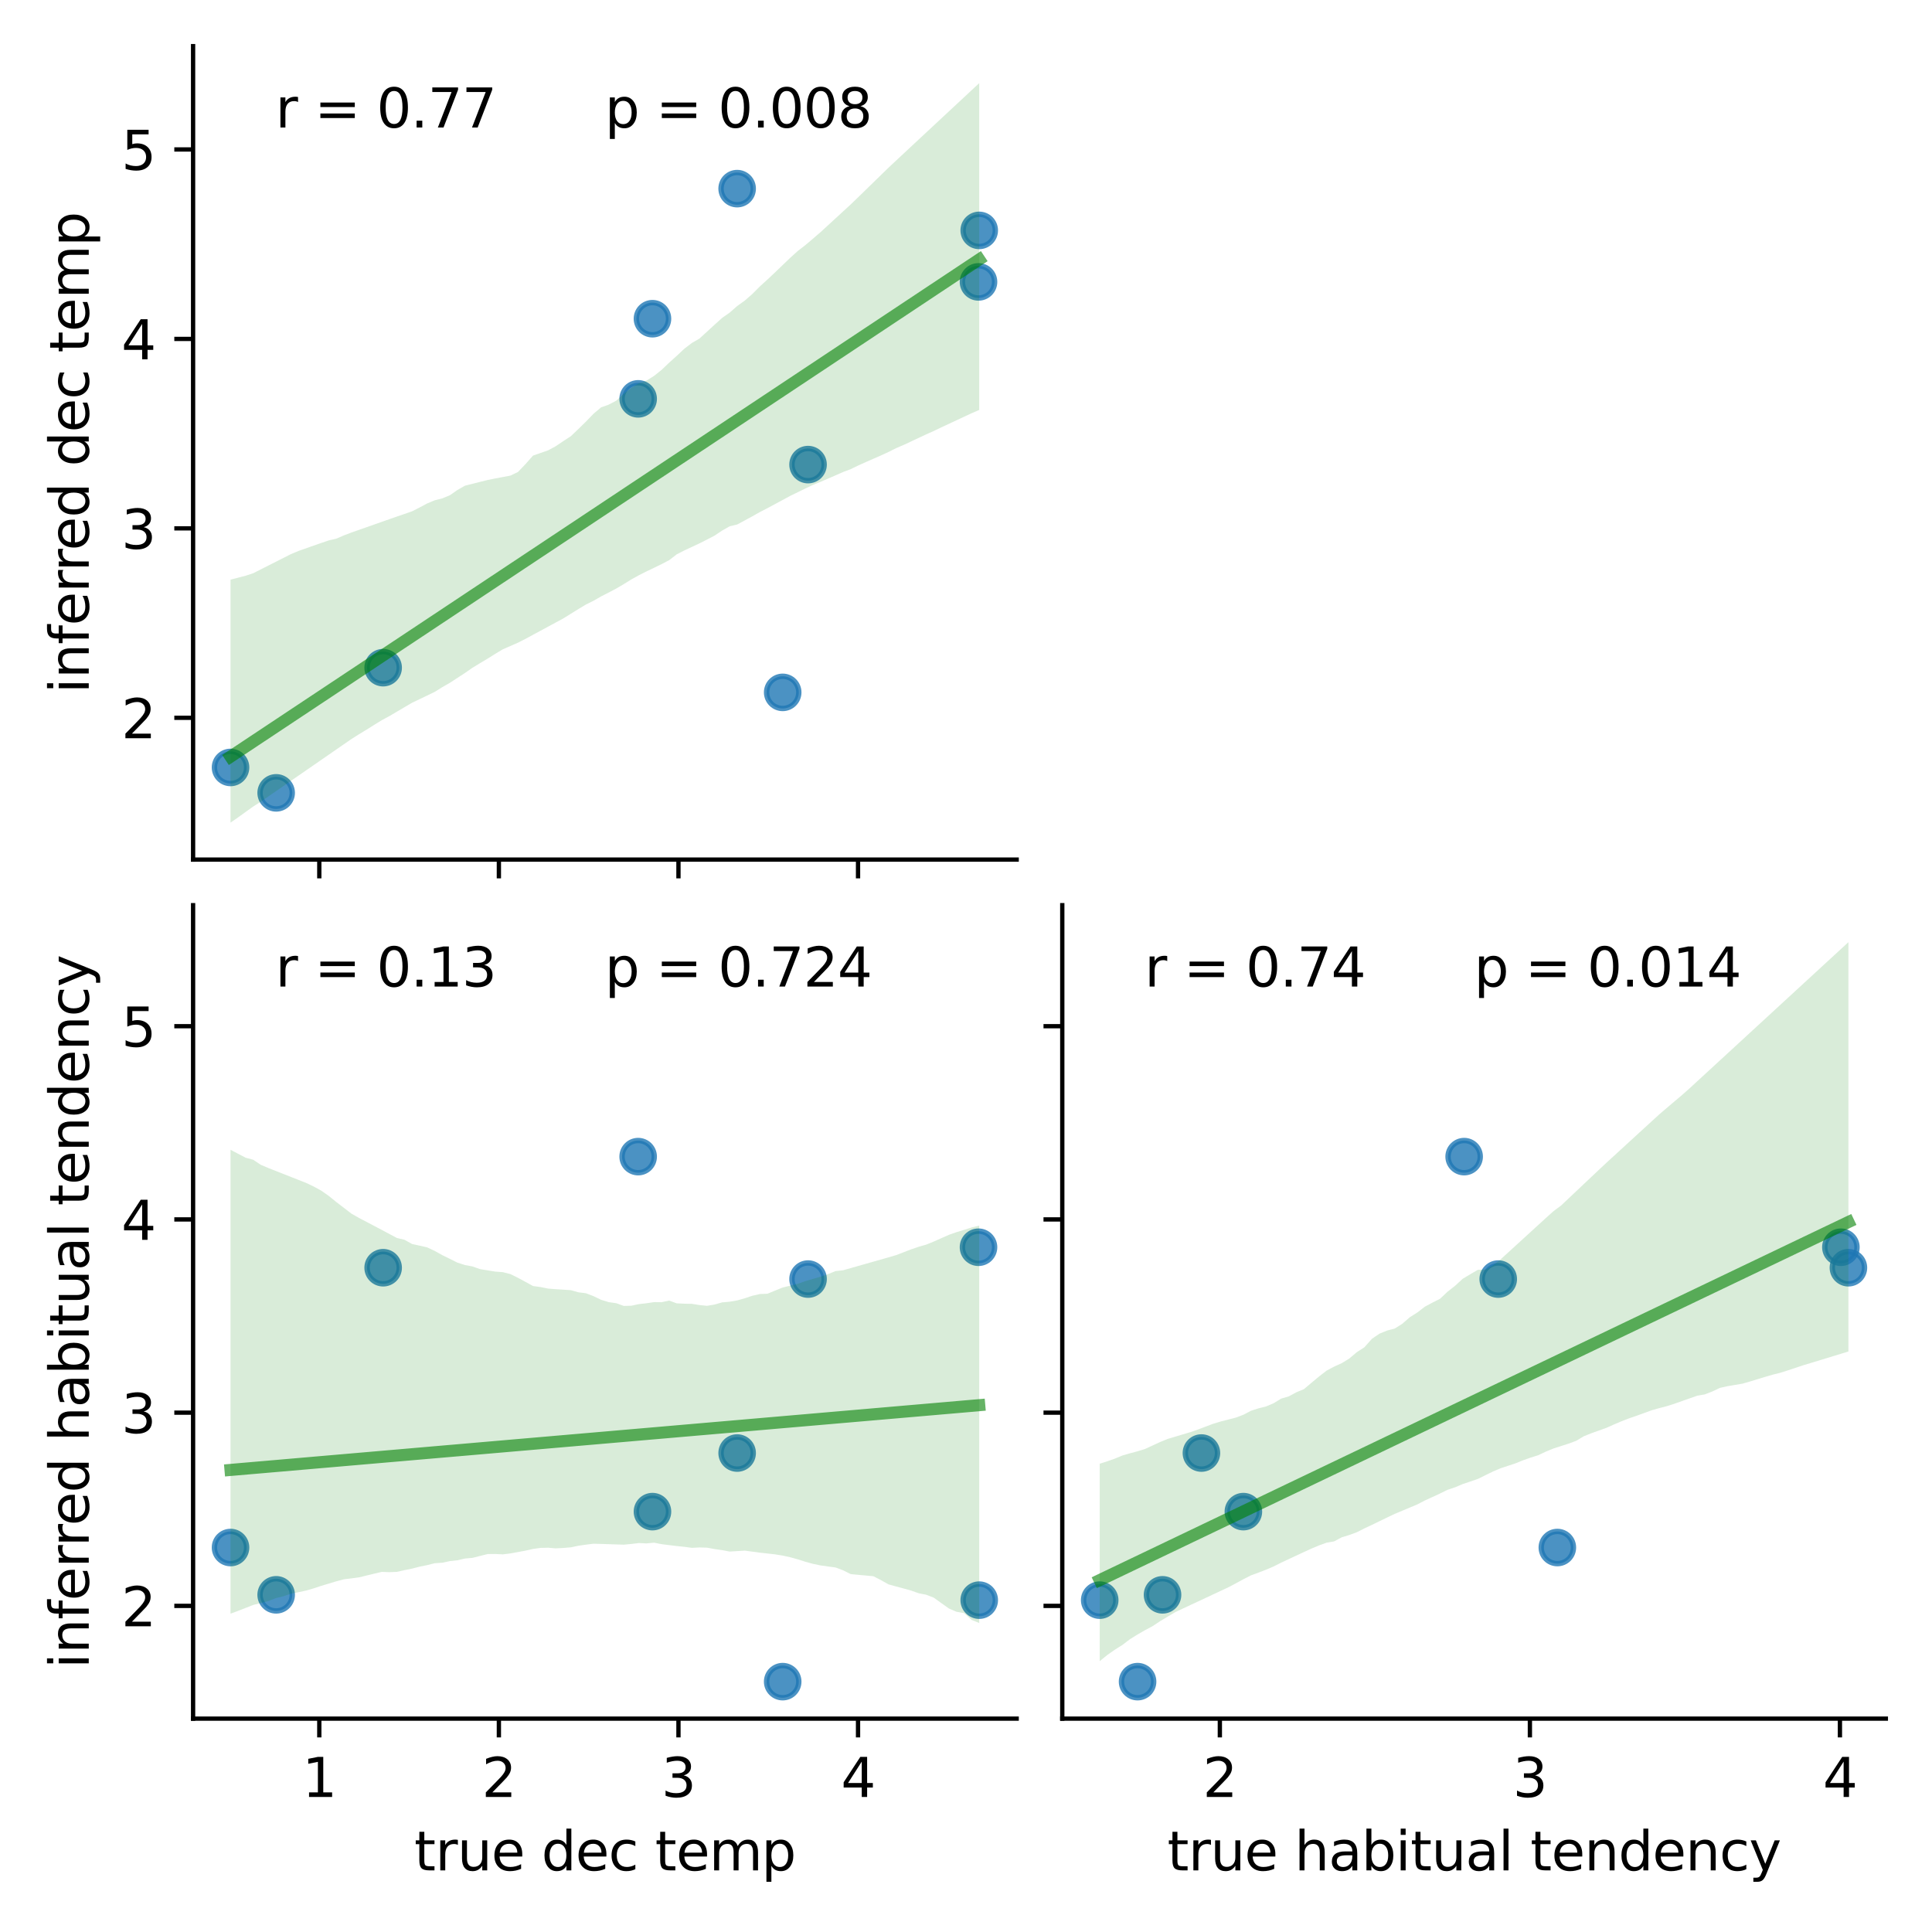 <?xml version="1.0" encoding="utf-8" standalone="no"?>
<!DOCTYPE svg PUBLIC "-//W3C//DTD SVG 1.1//EN"
  "http://www.w3.org/Graphics/SVG/1.1/DTD/svg11.dtd">
<svg xmlns:xlink="http://www.w3.org/1999/xlink" width="360pt" height="360pt" viewBox="0 0 360 360" xmlns="http://www.w3.org/2000/svg" version="1.1">
 <defs>
  <style type="text/css">*{stroke-linejoin: round; stroke-linecap: butt}</style>
 </defs>
 <g id="figure_1">
  <g id="patch_1">
   <path d="M 0 360 
L 360 360 
L 360 0 
L 0 0 
z
" style="fill: #ffffff"/>
  </g>
  <g id="axes_1">
   <g id="patch_2">
    <path d="M 35.98 160.17 
L 189.44 160.17 
L 189.44 8.6 
L 35.98 8.6 
z
" style="fill: #ffffff"/>
   </g>
   <g id="PathCollection_1">
    <defs>
     <path id="me021b24b97" d="M 0 3 
C 0.796 3 1.559 2.684 2.121 2.121 
C 2.684 1.559 3 0.796 3 0 
C 3 -0.796 2.684 -1.559 2.121 -2.121 
C 1.559 -2.684 0.796 -3 0 -3 
C -0.796 -3 -1.559 -2.684 -2.121 -2.121 
C -2.684 -1.559 -3 -0.796 -3 0 
C -3 0.796 -2.684 1.559 -2.121 2.121 
C -1.559 2.684 -0.796 3 0 3 
z
" style="stroke: #1f77b4; stroke-opacity: 0.8"/>
    </defs>
    <g clip-path="url(#p2d9186c4f3)">
     <use xlink:href="#me021b24b97" x="118.911" y="74.32" style="fill: #1f77b4; fill-opacity: 0.8; stroke: #1f77b4; stroke-opacity: 0.8"/>
     <use xlink:href="#me021b24b97" x="121.577" y="59.387" style="fill: #1f77b4; fill-opacity: 0.8; stroke: #1f77b4; stroke-opacity: 0.8"/>
     <use xlink:href="#me021b24b97" x="150.569" y="86.571" style="fill: #1f77b4; fill-opacity: 0.8; stroke: #1f77b4; stroke-opacity: 0.8"/>
     <use xlink:href="#me021b24b97" x="42.955" y="143.003" style="fill: #1f77b4; fill-opacity: 0.8; stroke: #1f77b4; stroke-opacity: 0.8"/>
     <use xlink:href="#me021b24b97" x="182.465" y="42.931" style="fill: #1f77b4; fill-opacity: 0.8; stroke: #1f77b4; stroke-opacity: 0.8"/>
     <use xlink:href="#me021b24b97" x="71.394" y="124.409" style="fill: #1f77b4; fill-opacity: 0.8; stroke: #1f77b4; stroke-opacity: 0.8"/>
     <use xlink:href="#me021b24b97" x="137.356" y="35.149" style="fill: #1f77b4; fill-opacity: 0.8; stroke: #1f77b4; stroke-opacity: 0.8"/>
     <use xlink:href="#me021b24b97" x="145.843" y="129.014" style="fill: #1f77b4; fill-opacity: 0.8; stroke: #1f77b4; stroke-opacity: 0.8"/>
     <use xlink:href="#me021b24b97" x="51.459" y="147.737" style="fill: #1f77b4; fill-opacity: 0.8; stroke: #1f77b4; stroke-opacity: 0.8"/>
     <use xlink:href="#me021b24b97" x="182.33" y="52.527" style="fill: #1f77b4; fill-opacity: 0.8; stroke: #1f77b4; stroke-opacity: 0.8"/>
    </g>
   </g>
   <g id="PolyCollection_1">
    <path d="M 42.955 108.01 
L 42.955 153.28 
L 44.365 152.309 
L 45.774 151.29 
L 47.183 150.281 
L 48.592 149.38 
L 50.001 148.406 
L 51.411 147.432 
L 52.82 146.459 
L 54.229 145.485 
L 55.638 144.512 
L 57.047 143.539 
L 58.456 142.565 
L 59.866 141.59 
L 61.275 140.616 
L 62.684 139.642 
L 64.093 138.668 
L 65.502 137.695 
L 66.912 136.802 
L 68.321 135.953 
L 69.73 135.06 
L 71.139 134.2 
L 72.548 133.44 
L 73.957 132.608 
L 75.367 131.777 
L 76.776 130.953 
L 78.185 130.278 
L 79.594 129.603 
L 81.003 128.923 
L 82.413 128.043 
L 83.822 127.235 
L 85.231 126.317 
L 86.64 125.399 
L 88.049 124.417 
L 89.458 123.568 
L 90.868 122.725 
L 92.277 121.837 
L 93.686 120.993 
L 95.095 120.376 
L 96.504 119.759 
L 97.914 119.042 
L 99.323 118.281 
L 100.732 117.523 
L 102.141 116.759 
L 103.55 115.998 
L 104.959 115.238 
L 106.369 114.362 
L 107.778 113.487 
L 109.187 112.643 
L 110.596 111.942 
L 112.005 111.133 
L 113.415 110.412 
L 114.824 109.669 
L 116.233 108.839 
L 117.642 107.969 
L 119.051 107.186 
L 120.461 106.476 
L 121.87 105.804 
L 123.279 105.114 
L 124.688 104.383 
L 126.097 103.293 
L 127.506 102.571 
L 128.916 101.913 
L 130.325 101.258 
L 131.734 100.541 
L 133.143 99.811 
L 134.552 98.87 
L 135.962 98.068 
L 137.371 97.731 
L 138.78 96.971 
L 140.189 96.21 
L 141.598 95.408 
L 143.007 94.687 
L 144.417 93.928 
L 145.826 93.168 
L 147.235 92.407 
L 148.644 91.717 
L 150.053 91.031 
L 151.463 90.365 
L 152.872 89.798 
L 154.281 89.187 
L 155.69 88.571 
L 157.099 87.953 
L 158.508 87.424 
L 159.918 86.737 
L 161.327 86.104 
L 162.736 85.487 
L 164.145 84.869 
L 165.554 84.222 
L 166.964 83.513 
L 168.373 82.908 
L 169.782 82.25 
L 171.191 81.592 
L 172.6 80.933 
L 174.009 80.3 
L 175.419 79.624 
L 176.828 78.967 
L 178.237 78.31 
L 179.646 77.653 
L 181.055 76.996 
L 182.465 76.382 
L 182.465 15.49 
L 182.465 15.49 
L 181.055 16.802 
L 179.646 18.114 
L 178.237 19.426 
L 176.828 20.738 
L 175.419 22.05 
L 174.009 23.363 
L 172.6 24.675 
L 171.191 25.988 
L 169.782 27.302 
L 168.373 28.616 
L 166.964 29.931 
L 165.554 31.251 
L 164.145 32.624 
L 162.736 33.996 
L 161.327 35.369 
L 159.918 36.741 
L 158.508 38.103 
L 157.099 39.397 
L 155.69 40.692 
L 154.281 41.986 
L 152.872 43.28 
L 151.463 44.492 
L 150.053 45.683 
L 148.644 46.776 
L 147.235 48.048 
L 145.826 49.401 
L 144.417 50.755 
L 143.007 52.082 
L 141.598 53.365 
L 140.189 54.777 
L 138.78 56.011 
L 137.371 57.021 
L 135.962 58.254 
L 134.552 59.238 
L 133.143 60.514 
L 131.734 61.805 
L 130.325 63.097 
L 128.916 63.912 
L 127.506 64.985 
L 126.097 66.311 
L 124.688 67.577 
L 123.279 68.919 
L 121.87 70.044 
L 120.461 70.926 
L 119.051 71.401 
L 117.642 72.274 
L 116.233 73.372 
L 114.824 74.667 
L 113.415 75.402 
L 112.005 75.908 
L 110.596 77.096 
L 109.187 78.554 
L 107.778 79.935 
L 106.369 81.281 
L 104.959 82.198 
L 103.55 83.147 
L 102.141 83.91 
L 100.732 84.403 
L 99.323 84.89 
L 97.914 86.485 
L 96.504 87.959 
L 95.095 88.624 
L 93.686 88.891 
L 92.277 89.156 
L 90.868 89.439 
L 89.458 89.793 
L 88.049 90.147 
L 86.64 90.504 
L 85.231 91.306 
L 83.822 92.288 
L 82.413 92.866 
L 81.003 93.224 
L 79.594 93.814 
L 78.185 94.564 
L 76.776 95.281 
L 75.367 95.767 
L 73.957 96.254 
L 72.548 96.744 
L 71.139 97.24 
L 69.73 97.735 
L 68.321 98.231 
L 66.912 98.727 
L 65.502 99.222 
L 64.093 99.759 
L 62.684 100.366 
L 61.275 100.692 
L 59.866 101.173 
L 58.456 101.662 
L 57.047 102.158 
L 55.638 102.654 
L 54.229 103.244 
L 52.82 103.958 
L 51.411 104.672 
L 50.001 105.386 
L 48.592 106.099 
L 47.183 106.813 
L 45.774 107.279 
L 44.365 107.645 
L 42.955 108.01 
z
" clip-path="url(#p2d9186c4f3)" style="fill: #008000; fill-opacity: 0.15"/>
   </g>
   <g id="matplotlib.axis_1">
    <g id="xtick_1">
     <g id="line2d_1">
      <defs>
       <path id="ma205bb55c0" d="M 0 0 
L 0 3.5 
" style="stroke: #000000; stroke-width: 0.8"/>
      </defs>
      <g>
       <use xlink:href="#ma205bb55c0" x="59.496" y="160.17" style="stroke: #000000; stroke-width: 0.8"/>
      </g>
     </g>
    </g>
    <g id="xtick_2">
     <g id="line2d_2">
      <g>
       <use xlink:href="#ma205bb55c0" x="92.958" y="160.17" style="stroke: #000000; stroke-width: 0.8"/>
      </g>
     </g>
    </g>
    <g id="xtick_3">
     <g id="line2d_3">
      <g>
       <use xlink:href="#ma205bb55c0" x="126.421" y="160.17" style="stroke: #000000; stroke-width: 0.8"/>
      </g>
     </g>
    </g>
    <g id="xtick_4">
     <g id="line2d_4">
      <g>
       <use xlink:href="#ma205bb55c0" x="159.883" y="160.17" style="stroke: #000000; stroke-width: 0.8"/>
      </g>
     </g>
    </g>
   </g>
   <g id="matplotlib.axis_2">
    <g id="ytick_1">
     <g id="line2d_5">
      <defs>
       <path id="m28b1fe1aab" d="M 0 0 
L -3.5 0 
" style="stroke: #000000; stroke-width: 0.8"/>
      </defs>
      <g>
       <use xlink:href="#m28b1fe1aab" x="35.98" y="133.755" style="stroke: #000000; stroke-width: 0.8"/>
      </g>
     </g>
     <g id="text_1">
      <!-- 2 -->
      <g transform="translate(22.617 137.554) scale(0.1 -0.1)">
       <defs>
        <path id="DejaVuSans-32" d="M 1228 531 
L 3431 531 
L 3431 0 
L 469 0 
L 469 531 
Q 828 903 1448 1529 
Q 2069 2156 2228 2338 
Q 2531 2678 2651 2914 
Q 2772 3150 2772 3378 
Q 2772 3750 2511 3984 
Q 2250 4219 1831 4219 
Q 1534 4219 1204 4116 
Q 875 4013 500 3803 
L 500 4441 
Q 881 4594 1212 4672 
Q 1544 4750 1819 4750 
Q 2544 4750 2975 4387 
Q 3406 4025 3406 3419 
Q 3406 3131 3298 2873 
Q 3191 2616 2906 2266 
Q 2828 2175 2409 1742 
Q 1991 1309 1228 531 
z
" transform="scale(0.016)"/>
       </defs>
       <use xlink:href="#DejaVuSans-32"/>
      </g>
     </g>
    </g>
    <g id="ytick_2">
     <g id="line2d_6">
      <g>
       <use xlink:href="#m28b1fe1aab" x="35.98" y="98.453" style="stroke: #000000; stroke-width: 0.8"/>
      </g>
     </g>
     <g id="text_2">
      <!-- 3 -->
      <g transform="translate(22.617 102.253) scale(0.1 -0.1)">
       <defs>
        <path id="DejaVuSans-33" d="M 2597 2516 
Q 3050 2419 3304 2112 
Q 3559 1806 3559 1356 
Q 3559 666 3084 287 
Q 2609 -91 1734 -91 
Q 1441 -91 1130 -33 
Q 819 25 488 141 
L 488 750 
Q 750 597 1062 519 
Q 1375 441 1716 441 
Q 2309 441 2620 675 
Q 2931 909 2931 1356 
Q 2931 1769 2642 2001 
Q 2353 2234 1838 2234 
L 1294 2234 
L 1294 2753 
L 1863 2753 
Q 2328 2753 2575 2939 
Q 2822 3125 2822 3475 
Q 2822 3834 2567 4026 
Q 2313 4219 1838 4219 
Q 1578 4219 1281 4162 
Q 984 4106 628 3988 
L 628 4550 
Q 988 4650 1302 4700 
Q 1616 4750 1894 4750 
Q 2613 4750 3031 4423 
Q 3450 4097 3450 3541 
Q 3450 3153 3228 2886 
Q 3006 2619 2597 2516 
z
" transform="scale(0.016)"/>
       </defs>
       <use xlink:href="#DejaVuSans-33"/>
      </g>
     </g>
    </g>
    <g id="ytick_3">
     <g id="line2d_7">
      <g>
       <use xlink:href="#m28b1fe1aab" x="35.98" y="63.151" style="stroke: #000000; stroke-width: 0.8"/>
      </g>
     </g>
     <g id="text_3">
      <!-- 4 -->
      <g transform="translate(22.617 66.951) scale(0.1 -0.1)">
       <defs>
        <path id="DejaVuSans-34" d="M 2419 4116 
L 825 1625 
L 2419 1625 
L 2419 4116 
z
M 2253 4666 
L 3047 4666 
L 3047 1625 
L 3713 1625 
L 3713 1100 
L 3047 1100 
L 3047 0 
L 2419 0 
L 2419 1100 
L 313 1100 
L 313 1709 
L 2253 4666 
z
" transform="scale(0.016)"/>
       </defs>
       <use xlink:href="#DejaVuSans-34"/>
      </g>
     </g>
    </g>
    <g id="ytick_4">
     <g id="line2d_8">
      <g>
       <use xlink:href="#m28b1fe1aab" x="35.98" y="27.85" style="stroke: #000000; stroke-width: 0.8"/>
      </g>
     </g>
     <g id="text_4">
      <!-- 5 -->
      <g transform="translate(22.617 31.649) scale(0.1 -0.1)">
       <defs>
        <path id="DejaVuSans-35" d="M 691 4666 
L 3169 4666 
L 3169 4134 
L 1269 4134 
L 1269 2991 
Q 1406 3038 1543 3061 
Q 1681 3084 1819 3084 
Q 2600 3084 3056 2656 
Q 3513 2228 3513 1497 
Q 3513 744 3044 326 
Q 2575 -91 1722 -91 
Q 1428 -91 1123 -41 
Q 819 9 494 109 
L 494 744 
Q 775 591 1075 516 
Q 1375 441 1709 441 
Q 2250 441 2565 725 
Q 2881 1009 2881 1497 
Q 2881 1984 2565 2268 
Q 2250 2553 1709 2553 
Q 1456 2553 1204 2497 
Q 953 2441 691 2322 
L 691 4666 
z
" transform="scale(0.016)"/>
       </defs>
       <use xlink:href="#DejaVuSans-35"/>
      </g>
     </g>
    </g>
    <g id="text_5">
     <!-- inferred dec temp -->
     <g transform="translate(16.538 129.201) rotate(-90) scale(0.1 -0.1)">
      <defs>
       <path id="DejaVuSans-69" d="M 603 3500 
L 1178 3500 
L 1178 0 
L 603 0 
L 603 3500 
z
M 603 4863 
L 1178 4863 
L 1178 4134 
L 603 4134 
L 603 4863 
z
" transform="scale(0.016)"/>
       <path id="DejaVuSans-6e" d="M 3513 2113 
L 3513 0 
L 2938 0 
L 2938 2094 
Q 2938 2591 2744 2837 
Q 2550 3084 2163 3084 
Q 1697 3084 1428 2787 
Q 1159 2491 1159 1978 
L 1159 0 
L 581 0 
L 581 3500 
L 1159 3500 
L 1159 2956 
Q 1366 3272 1645 3428 
Q 1925 3584 2291 3584 
Q 2894 3584 3203 3211 
Q 3513 2838 3513 2113 
z
" transform="scale(0.016)"/>
       <path id="DejaVuSans-66" d="M 2375 4863 
L 2375 4384 
L 1825 4384 
Q 1516 4384 1395 4259 
Q 1275 4134 1275 3809 
L 1275 3500 
L 2222 3500 
L 2222 3053 
L 1275 3053 
L 1275 0 
L 697 0 
L 697 3053 
L 147 3053 
L 147 3500 
L 697 3500 
L 697 3744 
Q 697 4328 969 4595 
Q 1241 4863 1831 4863 
L 2375 4863 
z
" transform="scale(0.016)"/>
       <path id="DejaVuSans-65" d="M 3597 1894 
L 3597 1613 
L 953 1613 
Q 991 1019 1311 708 
Q 1631 397 2203 397 
Q 2534 397 2845 478 
Q 3156 559 3463 722 
L 3463 178 
Q 3153 47 2828 -22 
Q 2503 -91 2169 -91 
Q 1331 -91 842 396 
Q 353 884 353 1716 
Q 353 2575 817 3079 
Q 1281 3584 2069 3584 
Q 2775 3584 3186 3129 
Q 3597 2675 3597 1894 
z
M 3022 2063 
Q 3016 2534 2758 2815 
Q 2500 3097 2075 3097 
Q 1594 3097 1305 2825 
Q 1016 2553 972 2059 
L 3022 2063 
z
" transform="scale(0.016)"/>
       <path id="DejaVuSans-72" d="M 2631 2963 
Q 2534 3019 2420 3045 
Q 2306 3072 2169 3072 
Q 1681 3072 1420 2755 
Q 1159 2438 1159 1844 
L 1159 0 
L 581 0 
L 581 3500 
L 1159 3500 
L 1159 2956 
Q 1341 3275 1631 3429 
Q 1922 3584 2338 3584 
Q 2397 3584 2469 3576 
Q 2541 3569 2628 3553 
L 2631 2963 
z
" transform="scale(0.016)"/>
       <path id="DejaVuSans-64" d="M 2906 2969 
L 2906 4863 
L 3481 4863 
L 3481 0 
L 2906 0 
L 2906 525 
Q 2725 213 2448 61 
Q 2172 -91 1784 -91 
Q 1150 -91 751 415 
Q 353 922 353 1747 
Q 353 2572 751 3078 
Q 1150 3584 1784 3584 
Q 2172 3584 2448 3432 
Q 2725 3281 2906 2969 
z
M 947 1747 
Q 947 1113 1208 752 
Q 1469 391 1925 391 
Q 2381 391 2643 752 
Q 2906 1113 2906 1747 
Q 2906 2381 2643 2742 
Q 2381 3103 1925 3103 
Q 1469 3103 1208 2742 
Q 947 2381 947 1747 
z
" transform="scale(0.016)"/>
       <path id="DejaVuSans-20" transform="scale(0.016)"/>
       <path id="DejaVuSans-63" d="M 3122 3366 
L 3122 2828 
Q 2878 2963 2633 3030 
Q 2388 3097 2138 3097 
Q 1578 3097 1268 2742 
Q 959 2388 959 1747 
Q 959 1106 1268 751 
Q 1578 397 2138 397 
Q 2388 397 2633 464 
Q 2878 531 3122 666 
L 3122 134 
Q 2881 22 2623 -34 
Q 2366 -91 2075 -91 
Q 1284 -91 818 406 
Q 353 903 353 1747 
Q 353 2603 823 3093 
Q 1294 3584 2113 3584 
Q 2378 3584 2631 3529 
Q 2884 3475 3122 3366 
z
" transform="scale(0.016)"/>
       <path id="DejaVuSans-74" d="M 1172 4494 
L 1172 3500 
L 2356 3500 
L 2356 3053 
L 1172 3053 
L 1172 1153 
Q 1172 725 1289 603 
Q 1406 481 1766 481 
L 2356 481 
L 2356 0 
L 1766 0 
Q 1100 0 847 248 
Q 594 497 594 1153 
L 594 3053 
L 172 3053 
L 172 3500 
L 594 3500 
L 594 4494 
L 1172 4494 
z
" transform="scale(0.016)"/>
       <path id="DejaVuSans-6d" d="M 3328 2828 
Q 3544 3216 3844 3400 
Q 4144 3584 4550 3584 
Q 5097 3584 5394 3201 
Q 5691 2819 5691 2113 
L 5691 0 
L 5113 0 
L 5113 2094 
Q 5113 2597 4934 2840 
Q 4756 3084 4391 3084 
Q 3944 3084 3684 2787 
Q 3425 2491 3425 1978 
L 3425 0 
L 2847 0 
L 2847 2094 
Q 2847 2600 2669 2842 
Q 2491 3084 2119 3084 
Q 1678 3084 1418 2786 
Q 1159 2488 1159 1978 
L 1159 0 
L 581 0 
L 581 3500 
L 1159 3500 
L 1159 2956 
Q 1356 3278 1631 3431 
Q 1906 3584 2284 3584 
Q 2666 3584 2933 3390 
Q 3200 3197 3328 2828 
z
" transform="scale(0.016)"/>
       <path id="DejaVuSans-70" d="M 1159 525 
L 1159 -1331 
L 581 -1331 
L 581 3500 
L 1159 3500 
L 1159 2969 
Q 1341 3281 1617 3432 
Q 1894 3584 2278 3584 
Q 2916 3584 3314 3078 
Q 3713 2572 3713 1747 
Q 3713 922 3314 415 
Q 2916 -91 2278 -91 
Q 1894 -91 1617 61 
Q 1341 213 1159 525 
z
M 3116 1747 
Q 3116 2381 2855 2742 
Q 2594 3103 2138 3103 
Q 1681 3103 1420 2742 
Q 1159 2381 1159 1747 
Q 1159 1113 1420 752 
Q 1681 391 2138 391 
Q 2594 391 2855 752 
Q 3116 1113 3116 1747 
z
" transform="scale(0.016)"/>
      </defs>
      <use xlink:href="#DejaVuSans-69"/>
      <use xlink:href="#DejaVuSans-6e" x="27.783"/>
      <use xlink:href="#DejaVuSans-66" x="91.162"/>
      <use xlink:href="#DejaVuSans-65" x="126.367"/>
      <use xlink:href="#DejaVuSans-72" x="187.891"/>
      <use xlink:href="#DejaVuSans-72" x="227.254"/>
      <use xlink:href="#DejaVuSans-65" x="266.117"/>
      <use xlink:href="#DejaVuSans-64" x="327.641"/>
      <use xlink:href="#DejaVuSans-20" x="391.117"/>
      <use xlink:href="#DejaVuSans-64" x="422.904"/>
      <use xlink:href="#DejaVuSans-65" x="486.381"/>
      <use xlink:href="#DejaVuSans-63" x="547.904"/>
      <use xlink:href="#DejaVuSans-20" x="602.885"/>
      <use xlink:href="#DejaVuSans-74" x="634.672"/>
      <use xlink:href="#DejaVuSans-65" x="673.881"/>
      <use xlink:href="#DejaVuSans-6d" x="735.404"/>
      <use xlink:href="#DejaVuSans-70" x="832.816"/>
     </g>
    </g>
   </g>
   <g id="line2d_9">
    <path d="M 42.955 140.991 
L 44.365 140.055 
L 45.774 139.119 
L 47.183 138.183 
L 48.592 137.248 
L 50.001 136.312 
L 51.411 135.376 
L 52.82 134.44 
L 54.229 133.504 
L 55.638 132.569 
L 57.047 131.633 
L 58.456 130.697 
L 59.866 129.761 
L 61.275 128.825 
L 62.684 127.89 
L 64.093 126.954 
L 65.502 126.018 
L 66.912 125.082 
L 68.321 124.146 
L 69.73 123.21 
L 71.139 122.275 
L 72.548 121.339 
L 73.957 120.403 
L 75.367 119.467 
L 76.776 118.531 
L 78.185 117.596 
L 79.594 116.66 
L 81.003 115.724 
L 82.413 114.788 
L 83.822 113.852 
L 85.231 112.917 
L 86.64 111.981 
L 88.049 111.045 
L 89.458 110.109 
L 90.868 109.173 
L 92.277 108.238 
L 93.686 107.302 
L 95.095 106.366 
L 96.504 105.43 
L 97.914 104.494 
L 99.323 103.559 
L 100.732 102.623 
L 102.141 101.687 
L 103.55 100.751 
L 104.959 99.815 
L 106.369 98.88 
L 107.778 97.944 
L 109.187 97.008 
L 110.596 96.072 
L 112.005 95.136 
L 113.415 94.201 
L 114.824 93.265 
L 116.233 92.329 
L 117.642 91.393 
L 119.051 90.457 
L 120.461 89.522 
L 121.87 88.586 
L 123.279 87.65 
L 124.688 86.714 
L 126.097 85.778 
L 127.506 84.843 
L 128.916 83.907 
L 130.325 82.971 
L 131.734 82.035 
L 133.143 81.099 
L 134.552 80.164 
L 135.962 79.228 
L 137.371 78.292 
L 138.78 77.356 
L 140.189 76.42 
L 141.598 75.485 
L 143.007 74.549 
L 144.417 73.613 
L 145.826 72.677 
L 147.235 71.741 
L 148.644 70.806 
L 150.053 69.87 
L 151.463 68.934 
L 152.872 67.998 
L 154.281 67.062 
L 155.69 66.127 
L 157.099 65.191 
L 158.508 64.255 
L 159.918 63.319 
L 161.327 62.383 
L 162.736 61.448 
L 164.145 60.512 
L 165.554 59.576 
L 166.964 58.64 
L 168.373 57.704 
L 169.782 56.769 
L 171.191 55.833 
L 172.6 54.897 
L 174.009 53.961 
L 175.419 53.025 
L 176.828 52.09 
L 178.237 51.154 
L 179.646 50.218 
L 181.055 49.282 
L 182.465 48.346 
" clip-path="url(#p2d9186c4f3)" style="fill: none; stroke: #008000; stroke-opacity: 0.6; stroke-width: 2.25; stroke-linecap: square"/>
   </g>
   <g id="patch_3">
    <path d="M 35.98 160.17 
L 35.98 8.6 
" style="fill: none; stroke: #000000; stroke-width: 0.8; stroke-linejoin: miter; stroke-linecap: square"/>
   </g>
   <g id="patch_4">
    <path d="M 35.98 160.17 
L 189.44 160.17 
" style="fill: none; stroke: #000000; stroke-width: 0.8; stroke-linejoin: miter; stroke-linecap: square"/>
   </g>
   <g id="text_6">
    <!-- r = 0.77  -->
    <g transform="translate(51.326 23.757) scale(0.1 -0.1)">
     <defs>
      <path id="DejaVuSans-3d" d="M 678 2906 
L 4684 2906 
L 4684 2381 
L 678 2381 
L 678 2906 
z
M 678 1631 
L 4684 1631 
L 4684 1100 
L 678 1100 
L 678 1631 
z
" transform="scale(0.016)"/>
      <path id="DejaVuSans-30" d="M 2034 4250 
Q 1547 4250 1301 3770 
Q 1056 3291 1056 2328 
Q 1056 1369 1301 889 
Q 1547 409 2034 409 
Q 2525 409 2770 889 
Q 3016 1369 3016 2328 
Q 3016 3291 2770 3770 
Q 2525 4250 2034 4250 
z
M 2034 4750 
Q 2819 4750 3233 4129 
Q 3647 3509 3647 2328 
Q 3647 1150 3233 529 
Q 2819 -91 2034 -91 
Q 1250 -91 836 529 
Q 422 1150 422 2328 
Q 422 3509 836 4129 
Q 1250 4750 2034 4750 
z
" transform="scale(0.016)"/>
      <path id="DejaVuSans-2e" d="M 684 794 
L 1344 794 
L 1344 0 
L 684 0 
L 684 794 
z
" transform="scale(0.016)"/>
      <path id="DejaVuSans-37" d="M 525 4666 
L 3525 4666 
L 3525 4397 
L 1831 0 
L 1172 0 
L 2766 4134 
L 525 4134 
L 525 4666 
z
" transform="scale(0.016)"/>
     </defs>
     <use xlink:href="#DejaVuSans-72"/>
     <use xlink:href="#DejaVuSans-20" x="41.113"/>
     <use xlink:href="#DejaVuSans-3d" x="72.9"/>
     <use xlink:href="#DejaVuSans-20" x="156.689"/>
     <use xlink:href="#DejaVuSans-30" x="188.477"/>
     <use xlink:href="#DejaVuSans-2e" x="252.1"/>
     <use xlink:href="#DejaVuSans-37" x="283.887"/>
     <use xlink:href="#DejaVuSans-37" x="347.51"/>
     <use xlink:href="#DejaVuSans-20" x="411.133"/>
    </g>
   </g>
   <g id="text_7">
    <!-- p = 0.008 -->
    <g transform="translate(112.71 23.757) scale(0.1 -0.1)">
     <defs>
      <path id="DejaVuSans-38" d="M 2034 2216 
Q 1584 2216 1326 1975 
Q 1069 1734 1069 1313 
Q 1069 891 1326 650 
Q 1584 409 2034 409 
Q 2484 409 2743 651 
Q 3003 894 3003 1313 
Q 3003 1734 2745 1975 
Q 2488 2216 2034 2216 
z
M 1403 2484 
Q 997 2584 770 2862 
Q 544 3141 544 3541 
Q 544 4100 942 4425 
Q 1341 4750 2034 4750 
Q 2731 4750 3128 4425 
Q 3525 4100 3525 3541 
Q 3525 3141 3298 2862 
Q 3072 2584 2669 2484 
Q 3125 2378 3379 2068 
Q 3634 1759 3634 1313 
Q 3634 634 3220 271 
Q 2806 -91 2034 -91 
Q 1263 -91 848 271 
Q 434 634 434 1313 
Q 434 1759 690 2068 
Q 947 2378 1403 2484 
z
M 1172 3481 
Q 1172 3119 1398 2916 
Q 1625 2713 2034 2713 
Q 2441 2713 2670 2916 
Q 2900 3119 2900 3481 
Q 2900 3844 2670 4047 
Q 2441 4250 2034 4250 
Q 1625 4250 1398 4047 
Q 1172 3844 1172 3481 
z
" transform="scale(0.016)"/>
     </defs>
     <use xlink:href="#DejaVuSans-70"/>
     <use xlink:href="#DejaVuSans-20" x="63.477"/>
     <use xlink:href="#DejaVuSans-3d" x="95.264"/>
     <use xlink:href="#DejaVuSans-20" x="179.053"/>
     <use xlink:href="#DejaVuSans-30" x="210.84"/>
     <use xlink:href="#DejaVuSans-2e" x="274.463"/>
     <use xlink:href="#DejaVuSans-30" x="306.25"/>
     <use xlink:href="#DejaVuSans-30" x="369.873"/>
     <use xlink:href="#DejaVuSans-38" x="433.496"/>
    </g>
   </g>
  </g>
  <g id="axes_2">
   <g id="patch_5">
    <path d="M 35.98 320.24 
L 189.44 320.24 
L 189.44 168.67 
L 35.98 168.67 
z
" style="fill: #ffffff"/>
   </g>
   <g id="PathCollection_2">
    <g clip-path="url(#pe805aa8463)">
     <use xlink:href="#me021b24b97" x="118.911" y="215.52" style="fill: #1f77b4; fill-opacity: 0.8; stroke: #1f77b4; stroke-opacity: 0.8"/>
     <use xlink:href="#me021b24b97" x="121.577" y="281.67" style="fill: #1f77b4; fill-opacity: 0.8; stroke: #1f77b4; stroke-opacity: 0.8"/>
     <use xlink:href="#me021b24b97" x="150.569" y="238.335" style="fill: #1f77b4; fill-opacity: 0.8; stroke: #1f77b4; stroke-opacity: 0.8"/>
     <use xlink:href="#me021b24b97" x="42.955" y="288.36" style="fill: #1f77b4; fill-opacity: 0.8; stroke: #1f77b4; stroke-opacity: 0.8"/>
     <use xlink:href="#me021b24b97" x="182.465" y="298.165" style="fill: #1f77b4; fill-opacity: 0.8; stroke: #1f77b4; stroke-opacity: 0.8"/>
     <use xlink:href="#me021b24b97" x="71.394" y="236.222" style="fill: #1f77b4; fill-opacity: 0.8; stroke: #1f77b4; stroke-opacity: 0.8"/>
     <use xlink:href="#me021b24b97" x="137.356" y="270.753" style="fill: #1f77b4; fill-opacity: 0.8; stroke: #1f77b4; stroke-opacity: 0.8"/>
     <use xlink:href="#me021b24b97" x="145.843" y="313.35" style="fill: #1f77b4; fill-opacity: 0.8; stroke: #1f77b4; stroke-opacity: 0.8"/>
     <use xlink:href="#me021b24b97" x="51.459" y="297.172" style="fill: #1f77b4; fill-opacity: 0.8; stroke: #1f77b4; stroke-opacity: 0.8"/>
     <use xlink:href="#me021b24b97" x="182.33" y="232.405" style="fill: #1f77b4; fill-opacity: 0.8; stroke: #1f77b4; stroke-opacity: 0.8"/>
    </g>
   </g>
   <g id="PolyCollection_2">
    <path d="M 42.955 214.242 
L 42.955 300.683 
L 44.365 300.162 
L 45.774 299.612 
L 47.183 299.061 
L 48.592 298.702 
L 50.001 298.326 
L 51.411 297.785 
L 52.82 297.431 
L 54.229 296.961 
L 55.638 296.683 
L 57.047 296.375 
L 58.456 295.964 
L 59.866 295.499 
L 61.275 295.074 
L 62.684 294.649 
L 64.093 294.278 
L 65.502 294.104 
L 66.912 293.917 
L 68.321 293.57 
L 69.73 293.231 
L 71.139 292.897 
L 72.548 292.951 
L 73.957 292.894 
L 75.367 292.573 
L 76.776 292.29 
L 78.185 291.925 
L 79.594 291.638 
L 81.003 291.285 
L 82.413 291.192 
L 83.822 290.89 
L 85.231 290.732 
L 86.64 290.408 
L 88.049 290.286 
L 89.458 289.926 
L 90.868 289.574 
L 92.277 289.559 
L 93.686 289.635 
L 95.095 289.46 
L 96.504 289.201 
L 97.914 288.941 
L 99.323 288.622 
L 100.732 288.428 
L 102.141 288.396 
L 103.55 288.516 
L 104.959 288.44 
L 106.369 288.324 
L 107.778 288.027 
L 109.187 287.824 
L 110.596 287.652 
L 112.005 287.689 
L 113.415 287.734 
L 114.824 287.784 
L 116.233 287.826 
L 117.642 287.697 
L 119.051 287.524 
L 120.461 287.593 
L 121.87 287.458 
L 123.279 287.732 
L 124.688 287.91 
L 126.097 288.082 
L 127.506 288.226 
L 128.916 288.418 
L 130.325 288.346 
L 131.734 288.384 
L 133.143 288.644 
L 134.552 288.846 
L 135.962 289.11 
L 137.371 289.025 
L 138.78 288.937 
L 140.189 289.126 
L 141.598 289.314 
L 143.007 289.471 
L 144.417 289.632 
L 145.826 289.857 
L 147.235 290.168 
L 148.644 290.557 
L 150.053 291.007 
L 151.463 291.392 
L 152.872 291.69 
L 154.281 291.888 
L 155.69 292.076 
L 157.099 292.601 
L 158.508 293.307 
L 159.918 293.446 
L 161.327 293.576 
L 162.736 293.706 
L 164.145 294.426 
L 165.554 295.224 
L 166.964 295.611 
L 168.373 295.991 
L 169.782 296.383 
L 171.191 296.881 
L 172.6 297.158 
L 174.009 297.711 
L 175.419 298.727 
L 176.828 299.728 
L 178.237 300.333 
L 179.646 300.585 
L 181.055 301.855 
L 182.465 302.42 
L 182.465 228.375 
L 182.465 228.375 
L 181.055 228.72 
L 179.646 229.169 
L 178.237 229.595 
L 176.828 230.087 
L 175.419 230.712 
L 174.009 231.336 
L 172.6 231.912 
L 171.191 232.315 
L 169.782 232.799 
L 168.373 233.34 
L 166.964 233.881 
L 165.554 234.291 
L 164.145 234.692 
L 162.736 235.093 
L 161.327 235.493 
L 159.918 235.894 
L 158.508 236.295 
L 157.099 236.696 
L 155.69 236.849 
L 154.281 237.418 
L 152.872 237.904 
L 151.463 238.307 
L 150.053 238.723 
L 148.644 239.222 
L 147.235 239.568 
L 145.826 239.913 
L 144.417 240.488 
L 143.007 241.068 
L 141.598 241.124 
L 140.189 241.448 
L 138.78 241.911 
L 137.371 242.315 
L 135.962 242.555 
L 134.552 242.682 
L 133.143 243.084 
L 131.734 243.32 
L 130.325 243.179 
L 128.916 242.952 
L 127.506 242.923 
L 126.097 242.86 
L 124.688 242.342 
L 123.279 242.646 
L 121.87 242.631 
L 120.461 242.842 
L 119.051 243.005 
L 117.642 243.303 
L 116.233 243.339 
L 114.824 242.832 
L 113.415 242.633 
L 112.005 242.2 
L 110.596 241.518 
L 109.187 240.979 
L 107.778 240.801 
L 106.369 240.403 
L 104.959 240.309 
L 103.55 240.22 
L 102.141 240.111 
L 100.732 239.826 
L 99.323 239.632 
L 97.914 238.861 
L 96.504 238.095 
L 95.095 237.403 
L 93.686 237.049 
L 92.277 236.943 
L 90.868 236.715 
L 89.458 236.486 
L 88.049 235.987 
L 86.64 235.723 
L 85.231 235.274 
L 83.822 234.566 
L 82.413 233.879 
L 81.003 233.088 
L 79.594 232.427 
L 78.185 232.107 
L 76.776 231.8 
L 75.367 231.009 
L 73.957 230.682 
L 72.548 229.928 
L 71.139 229.175 
L 69.73 228.434 
L 68.321 227.694 
L 66.912 226.954 
L 65.502 226.156 
L 64.093 225.074 
L 62.684 223.996 
L 61.275 222.853 
L 59.866 221.863 
L 58.456 221.092 
L 57.047 220.423 
L 55.638 219.866 
L 54.229 219.31 
L 52.82 218.755 
L 51.411 218.199 
L 50.001 217.643 
L 48.592 217.044 
L 47.183 216.102 
L 45.774 215.725 
L 44.365 214.986 
L 42.955 214.242 
z
" clip-path="url(#pe805aa8463)" style="fill: #008000; fill-opacity: 0.15"/>
   </g>
   <g id="matplotlib.axis_3">
    <g id="xtick_5">
     <g id="line2d_10">
      <g>
       <use xlink:href="#ma205bb55c0" x="59.496" y="320.24" style="stroke: #000000; stroke-width: 0.8"/>
      </g>
     </g>
     <g id="text_8">
      <!-- 1 -->
      <g transform="translate(56.315 334.838) scale(0.1 -0.1)">
       <defs>
        <path id="DejaVuSans-31" d="M 794 531 
L 1825 531 
L 1825 4091 
L 703 3866 
L 703 4441 
L 1819 4666 
L 2450 4666 
L 2450 531 
L 3481 531 
L 3481 0 
L 794 0 
L 794 531 
z
" transform="scale(0.016)"/>
       </defs>
       <use xlink:href="#DejaVuSans-31"/>
      </g>
     </g>
    </g>
    <g id="xtick_6">
     <g id="line2d_11">
      <g>
       <use xlink:href="#ma205bb55c0" x="92.958" y="320.24" style="stroke: #000000; stroke-width: 0.8"/>
      </g>
     </g>
     <g id="text_9">
      <!-- 2 -->
      <g transform="translate(89.777 334.838) scale(0.1 -0.1)">
       <use xlink:href="#DejaVuSans-32"/>
      </g>
     </g>
    </g>
    <g id="xtick_7">
     <g id="line2d_12">
      <g>
       <use xlink:href="#ma205bb55c0" x="126.421" y="320.24" style="stroke: #000000; stroke-width: 0.8"/>
      </g>
     </g>
     <g id="text_10">
      <!-- 3 -->
      <g transform="translate(123.239 334.838) scale(0.1 -0.1)">
       <use xlink:href="#DejaVuSans-33"/>
      </g>
     </g>
    </g>
    <g id="xtick_8">
     <g id="line2d_13">
      <g>
       <use xlink:href="#ma205bb55c0" x="159.883" y="320.24" style="stroke: #000000; stroke-width: 0.8"/>
      </g>
     </g>
     <g id="text_11">
      <!-- 4 -->
      <g transform="translate(156.702 334.838) scale(0.1 -0.1)">
       <use xlink:href="#DejaVuSans-34"/>
      </g>
     </g>
    </g>
    <g id="text_12">
     <!-- true dec temp -->
     <g transform="translate(77.19 348.517) scale(0.1 -0.1)">
      <defs>
       <path id="DejaVuSans-75" d="M 544 1381 
L 544 3500 
L 1119 3500 
L 1119 1403 
Q 1119 906 1312 657 
Q 1506 409 1894 409 
Q 2359 409 2629 706 
Q 2900 1003 2900 1516 
L 2900 3500 
L 3475 3500 
L 3475 0 
L 2900 0 
L 2900 538 
Q 2691 219 2414 64 
Q 2138 -91 1772 -91 
Q 1169 -91 856 284 
Q 544 659 544 1381 
z
M 1991 3584 
L 1991 3584 
z
" transform="scale(0.016)"/>
      </defs>
      <use xlink:href="#DejaVuSans-74"/>
      <use xlink:href="#DejaVuSans-72" x="39.209"/>
      <use xlink:href="#DejaVuSans-75" x="80.322"/>
      <use xlink:href="#DejaVuSans-65" x="143.701"/>
      <use xlink:href="#DejaVuSans-20" x="205.225"/>
      <use xlink:href="#DejaVuSans-64" x="237.012"/>
      <use xlink:href="#DejaVuSans-65" x="300.488"/>
      <use xlink:href="#DejaVuSans-63" x="362.012"/>
      <use xlink:href="#DejaVuSans-20" x="416.992"/>
      <use xlink:href="#DejaVuSans-74" x="448.779"/>
      <use xlink:href="#DejaVuSans-65" x="487.988"/>
      <use xlink:href="#DejaVuSans-6d" x="549.512"/>
      <use xlink:href="#DejaVuSans-70" x="646.924"/>
     </g>
    </g>
   </g>
   <g id="matplotlib.axis_4">
    <g id="ytick_5">
     <g id="line2d_14">
      <g>
       <use xlink:href="#m28b1fe1aab" x="35.98" y="299.232" style="stroke: #000000; stroke-width: 0.8"/>
      </g>
     </g>
     <g id="text_13">
      <!-- 2 -->
      <g transform="translate(22.617 303.031) scale(0.1 -0.1)">
       <use xlink:href="#DejaVuSans-32"/>
      </g>
     </g>
    </g>
    <g id="ytick_6">
     <g id="line2d_15">
      <g>
       <use xlink:href="#m28b1fe1aab" x="35.98" y="263.227" style="stroke: #000000; stroke-width: 0.8"/>
      </g>
     </g>
     <g id="text_14">
      <!-- 3 -->
      <g transform="translate(22.617 267.026) scale(0.1 -0.1)">
       <use xlink:href="#DejaVuSans-33"/>
      </g>
     </g>
    </g>
    <g id="ytick_7">
     <g id="line2d_16">
      <g>
       <use xlink:href="#m28b1fe1aab" x="35.98" y="227.222" style="stroke: #000000; stroke-width: 0.8"/>
      </g>
     </g>
     <g id="text_15">
      <!-- 4 -->
      <g transform="translate(22.617 231.021) scale(0.1 -0.1)">
       <use xlink:href="#DejaVuSans-34"/>
      </g>
     </g>
    </g>
    <g id="ytick_8">
     <g id="line2d_17">
      <g>
       <use xlink:href="#m28b1fe1aab" x="35.98" y="191.216" style="stroke: #000000; stroke-width: 0.8"/>
      </g>
     </g>
     <g id="text_16">
      <!-- 5 -->
      <g transform="translate(22.617 195.015) scale(0.1 -0.1)">
       <use xlink:href="#DejaVuSans-35"/>
      </g>
     </g>
    </g>
    <g id="text_17">
     <!-- inferred habitual tendency -->
     <g transform="translate(16.538 310.901) rotate(-90) scale(0.1 -0.1)">
      <defs>
       <path id="DejaVuSans-68" d="M 3513 2113 
L 3513 0 
L 2938 0 
L 2938 2094 
Q 2938 2591 2744 2837 
Q 2550 3084 2163 3084 
Q 1697 3084 1428 2787 
Q 1159 2491 1159 1978 
L 1159 0 
L 581 0 
L 581 4863 
L 1159 4863 
L 1159 2956 
Q 1366 3272 1645 3428 
Q 1925 3584 2291 3584 
Q 2894 3584 3203 3211 
Q 3513 2838 3513 2113 
z
" transform="scale(0.016)"/>
       <path id="DejaVuSans-61" d="M 2194 1759 
Q 1497 1759 1228 1600 
Q 959 1441 959 1056 
Q 959 750 1161 570 
Q 1363 391 1709 391 
Q 2188 391 2477 730 
Q 2766 1069 2766 1631 
L 2766 1759 
L 2194 1759 
z
M 3341 1997 
L 3341 0 
L 2766 0 
L 2766 531 
Q 2569 213 2275 61 
Q 1981 -91 1556 -91 
Q 1019 -91 701 211 
Q 384 513 384 1019 
Q 384 1609 779 1909 
Q 1175 2209 1959 2209 
L 2766 2209 
L 2766 2266 
Q 2766 2663 2505 2880 
Q 2244 3097 1772 3097 
Q 1472 3097 1187 3025 
Q 903 2953 641 2809 
L 641 3341 
Q 956 3463 1253 3523 
Q 1550 3584 1831 3584 
Q 2591 3584 2966 3190 
Q 3341 2797 3341 1997 
z
" transform="scale(0.016)"/>
       <path id="DejaVuSans-62" d="M 3116 1747 
Q 3116 2381 2855 2742 
Q 2594 3103 2138 3103 
Q 1681 3103 1420 2742 
Q 1159 2381 1159 1747 
Q 1159 1113 1420 752 
Q 1681 391 2138 391 
Q 2594 391 2855 752 
Q 3116 1113 3116 1747 
z
M 1159 2969 
Q 1341 3281 1617 3432 
Q 1894 3584 2278 3584 
Q 2916 3584 3314 3078 
Q 3713 2572 3713 1747 
Q 3713 922 3314 415 
Q 2916 -91 2278 -91 
Q 1894 -91 1617 61 
Q 1341 213 1159 525 
L 1159 0 
L 581 0 
L 581 4863 
L 1159 4863 
L 1159 2969 
z
" transform="scale(0.016)"/>
       <path id="DejaVuSans-6c" d="M 603 4863 
L 1178 4863 
L 1178 0 
L 603 0 
L 603 4863 
z
" transform="scale(0.016)"/>
       <path id="DejaVuSans-79" d="M 2059 -325 
Q 1816 -950 1584 -1140 
Q 1353 -1331 966 -1331 
L 506 -1331 
L 506 -850 
L 844 -850 
Q 1081 -850 1212 -737 
Q 1344 -625 1503 -206 
L 1606 56 
L 191 3500 
L 800 3500 
L 1894 763 
L 2988 3500 
L 3597 3500 
L 2059 -325 
z
" transform="scale(0.016)"/>
      </defs>
      <use xlink:href="#DejaVuSans-69"/>
      <use xlink:href="#DejaVuSans-6e" x="27.783"/>
      <use xlink:href="#DejaVuSans-66" x="91.162"/>
      <use xlink:href="#DejaVuSans-65" x="126.367"/>
      <use xlink:href="#DejaVuSans-72" x="187.891"/>
      <use xlink:href="#DejaVuSans-72" x="227.254"/>
      <use xlink:href="#DejaVuSans-65" x="266.117"/>
      <use xlink:href="#DejaVuSans-64" x="327.641"/>
      <use xlink:href="#DejaVuSans-20" x="391.117"/>
      <use xlink:href="#DejaVuSans-68" x="422.904"/>
      <use xlink:href="#DejaVuSans-61" x="486.283"/>
      <use xlink:href="#DejaVuSans-62" x="547.562"/>
      <use xlink:href="#DejaVuSans-69" x="611.039"/>
      <use xlink:href="#DejaVuSans-74" x="638.822"/>
      <use xlink:href="#DejaVuSans-75" x="678.031"/>
      <use xlink:href="#DejaVuSans-61" x="741.41"/>
      <use xlink:href="#DejaVuSans-6c" x="802.689"/>
      <use xlink:href="#DejaVuSans-20" x="830.473"/>
      <use xlink:href="#DejaVuSans-74" x="862.26"/>
      <use xlink:href="#DejaVuSans-65" x="901.469"/>
      <use xlink:href="#DejaVuSans-6e" x="962.992"/>
      <use xlink:href="#DejaVuSans-64" x="1026.371"/>
      <use xlink:href="#DejaVuSans-65" x="1089.848"/>
      <use xlink:href="#DejaVuSans-6e" x="1151.371"/>
      <use xlink:href="#DejaVuSans-63" x="1214.75"/>
      <use xlink:href="#DejaVuSans-79" x="1269.73"/>
     </g>
    </g>
   </g>
   <g id="line2d_18">
    <path d="M 42.955 273.901 
L 44.365 273.779 
L 45.774 273.657 
L 47.183 273.535 
L 48.592 273.414 
L 50.001 273.292 
L 51.411 273.17 
L 52.82 273.048 
L 54.229 272.926 
L 55.638 272.804 
L 57.047 272.682 
L 58.456 272.56 
L 59.866 272.438 
L 61.275 272.317 
L 62.684 272.195 
L 64.093 272.073 
L 65.502 271.951 
L 66.912 271.829 
L 68.321 271.707 
L 69.73 271.585 
L 71.139 271.463 
L 72.548 271.341 
L 73.957 271.22 
L 75.367 271.098 
L 76.776 270.976 
L 78.185 270.854 
L 79.594 270.732 
L 81.003 270.61 
L 82.413 270.488 
L 83.822 270.366 
L 85.231 270.245 
L 86.64 270.123 
L 88.049 270.001 
L 89.458 269.879 
L 90.868 269.757 
L 92.277 269.635 
L 93.686 269.513 
L 95.095 269.391 
L 96.504 269.269 
L 97.914 269.148 
L 99.323 269.026 
L 100.732 268.904 
L 102.141 268.782 
L 103.55 268.66 
L 104.959 268.538 
L 106.369 268.416 
L 107.778 268.294 
L 109.187 268.172 
L 110.596 268.051 
L 112.005 267.929 
L 113.415 267.807 
L 114.824 267.685 
L 116.233 267.563 
L 117.642 267.441 
L 119.051 267.319 
L 120.461 267.197 
L 121.87 267.076 
L 123.279 266.954 
L 124.688 266.832 
L 126.097 266.71 
L 127.506 266.588 
L 128.916 266.466 
L 130.325 266.344 
L 131.734 266.222 
L 133.143 266.1 
L 134.552 265.979 
L 135.962 265.857 
L 137.371 265.735 
L 138.78 265.613 
L 140.189 265.491 
L 141.598 265.369 
L 143.007 265.247 
L 144.417 265.125 
L 145.826 265.003 
L 147.235 264.882 
L 148.644 264.76 
L 150.053 264.638 
L 151.463 264.516 
L 152.872 264.394 
L 154.281 264.272 
L 155.69 264.15 
L 157.099 264.028 
L 158.508 263.907 
L 159.918 263.785 
L 161.327 263.663 
L 162.736 263.541 
L 164.145 263.419 
L 165.554 263.297 
L 166.964 263.175 
L 168.373 263.053 
L 169.782 262.931 
L 171.191 262.81 
L 172.6 262.688 
L 174.009 262.566 
L 175.419 262.444 
L 176.828 262.322 
L 178.237 262.2 
L 179.646 262.078 
L 181.055 261.956 
L 182.465 261.834 
" clip-path="url(#pe805aa8463)" style="fill: none; stroke: #008000; stroke-opacity: 0.6; stroke-width: 2.25; stroke-linecap: square"/>
   </g>
   <g id="patch_6">
    <path d="M 35.98 320.24 
L 35.98 168.67 
" style="fill: none; stroke: #000000; stroke-width: 0.8; stroke-linejoin: miter; stroke-linecap: square"/>
   </g>
   <g id="patch_7">
    <path d="M 35.98 320.24 
L 189.44 320.24 
" style="fill: none; stroke: #000000; stroke-width: 0.8; stroke-linejoin: miter; stroke-linecap: square"/>
   </g>
   <g id="text_18">
    <!-- r = 0.13  -->
    <g transform="translate(51.326 183.827) scale(0.1 -0.1)">
     <use xlink:href="#DejaVuSans-72"/>
     <use xlink:href="#DejaVuSans-20" x="41.113"/>
     <use xlink:href="#DejaVuSans-3d" x="72.9"/>
     <use xlink:href="#DejaVuSans-20" x="156.689"/>
     <use xlink:href="#DejaVuSans-30" x="188.477"/>
     <use xlink:href="#DejaVuSans-2e" x="252.1"/>
     <use xlink:href="#DejaVuSans-31" x="283.887"/>
     <use xlink:href="#DejaVuSans-33" x="347.51"/>
     <use xlink:href="#DejaVuSans-20" x="411.133"/>
    </g>
   </g>
   <g id="text_19">
    <!-- p = 0.724 -->
    <g transform="translate(112.71 183.827) scale(0.1 -0.1)">
     <use xlink:href="#DejaVuSans-70"/>
     <use xlink:href="#DejaVuSans-20" x="63.477"/>
     <use xlink:href="#DejaVuSans-3d" x="95.264"/>
     <use xlink:href="#DejaVuSans-20" x="179.053"/>
     <use xlink:href="#DejaVuSans-30" x="210.84"/>
     <use xlink:href="#DejaVuSans-2e" x="274.463"/>
     <use xlink:href="#DejaVuSans-37" x="306.25"/>
     <use xlink:href="#DejaVuSans-32" x="369.873"/>
     <use xlink:href="#DejaVuSans-34" x="433.496"/>
    </g>
   </g>
  </g>
  <g id="axes_3">
   <g id="patch_8">
    <path d="M 197.94 320.24 
L 351.4 320.24 
L 351.4 168.67 
L 197.94 168.67 
z
" style="fill: #ffffff"/>
   </g>
   <g id="PathCollection_3">
    <g clip-path="url(#p4c50f16142)">
     <use xlink:href="#me021b24b97" x="272.823" y="215.52" style="fill: #1f77b4; fill-opacity: 0.8; stroke: #1f77b4; stroke-opacity: 0.8"/>
     <use xlink:href="#me021b24b97" x="231.684" y="281.67" style="fill: #1f77b4; fill-opacity: 0.8; stroke: #1f77b4; stroke-opacity: 0.8"/>
     <use xlink:href="#me021b24b97" x="279.174" y="238.335" style="fill: #1f77b4; fill-opacity: 0.8; stroke: #1f77b4; stroke-opacity: 0.8"/>
     <use xlink:href="#me021b24b97" x="290.188" y="288.36" style="fill: #1f77b4; fill-opacity: 0.8; stroke: #1f77b4; stroke-opacity: 0.8"/>
     <use xlink:href="#me021b24b97" x="204.915" y="298.165" style="fill: #1f77b4; fill-opacity: 0.8; stroke: #1f77b4; stroke-opacity: 0.8"/>
     <use xlink:href="#me021b24b97" x="344.425" y="236.222" style="fill: #1f77b4; fill-opacity: 0.8; stroke: #1f77b4; stroke-opacity: 0.8"/>
     <use xlink:href="#me021b24b97" x="223.868" y="270.753" style="fill: #1f77b4; fill-opacity: 0.8; stroke: #1f77b4; stroke-opacity: 0.8"/>
     <use xlink:href="#me021b24b97" x="211.971" y="313.35" style="fill: #1f77b4; fill-opacity: 0.8; stroke: #1f77b4; stroke-opacity: 0.8"/>
     <use xlink:href="#me021b24b97" x="216.62" y="297.172" style="fill: #1f77b4; fill-opacity: 0.8; stroke: #1f77b4; stroke-opacity: 0.8"/>
     <use xlink:href="#me021b24b97" x="343.024" y="232.405" style="fill: #1f77b4; fill-opacity: 0.8; stroke: #1f77b4; stroke-opacity: 0.8"/>
    </g>
   </g>
   <g id="PolyCollection_3">
    <path d="M 204.915 272.746 
L 204.915 309.534 
L 206.325 308.385 
L 207.734 307.4 
L 209.143 306.511 
L 210.552 305.441 
L 211.961 304.564 
L 213.371 303.756 
L 214.78 303.002 
L 216.189 302.067 
L 217.598 301.227 
L 219.007 300.388 
L 220.416 299.726 
L 221.826 299.068 
L 223.235 298.411 
L 224.644 297.753 
L 226.053 297.094 
L 227.462 296.433 
L 228.872 295.774 
L 230.281 295.036 
L 231.69 294.267 
L 233.099 293.546 
L 234.508 293.028 
L 235.917 292.487 
L 237.327 291.882 
L 238.736 291.174 
L 240.145 290.516 
L 241.554 289.858 
L 242.963 289.2 
L 244.373 288.556 
L 245.782 287.963 
L 247.191 287.456 
L 248.6 287.213 
L 250.009 286.458 
L 251.418 286.025 
L 252.828 285.51 
L 254.237 284.795 
L 255.646 284.136 
L 257.055 283.449 
L 258.464 282.768 
L 259.874 282.093 
L 261.283 281.504 
L 262.692 280.914 
L 264.101 280.323 
L 265.51 279.59 
L 266.919 278.947 
L 268.329 278.292 
L 269.738 277.6 
L 271.147 277.129 
L 272.556 276.531 
L 273.965 276.065 
L 275.375 275.576 
L 276.784 274.885 
L 278.193 274.194 
L 279.602 273.594 
L 281.011 273.128 
L 282.421 272.663 
L 283.83 272.089 
L 285.239 271.598 
L 286.648 271.15 
L 288.057 270.483 
L 289.466 269.905 
L 290.876 269.45 
L 292.285 268.997 
L 293.694 268.479 
L 295.103 267.633 
L 296.512 267.068 
L 297.922 266.564 
L 299.331 266.059 
L 300.74 265.427 
L 302.149 264.832 
L 303.558 264.287 
L 304.967 263.803 
L 306.377 263.29 
L 307.786 262.778 
L 309.195 262.376 
L 310.604 262.013 
L 312.013 261.563 
L 313.423 261.067 
L 314.832 260.569 
L 316.241 260.071 
L 317.65 259.826 
L 319.059 259.287 
L 320.468 258.617 
L 321.878 258.3 
L 323.287 258.062 
L 324.696 257.824 
L 326.105 257.414 
L 327.514 256.986 
L 328.924 256.555 
L 330.333 256.146 
L 331.742 255.794 
L 333.151 255.348 
L 334.56 254.879 
L 335.969 254.41 
L 337.379 253.982 
L 338.788 253.554 
L 340.197 253.124 
L 341.606 252.693 
L 343.015 252.263 
L 344.425 251.833 
L 344.425 175.56 
L 344.425 175.56 
L 343.015 176.856 
L 341.606 178.153 
L 340.197 179.45 
L 338.788 180.747 
L 337.379 182.044 
L 335.969 183.34 
L 334.56 184.637 
L 333.151 185.934 
L 331.742 187.231 
L 330.333 188.528 
L 328.924 189.824 
L 327.514 191.121 
L 326.105 192.418 
L 324.696 193.715 
L 323.287 195.012 
L 321.878 196.308 
L 320.468 197.605 
L 319.059 198.902 
L 317.65 200.199 
L 316.241 201.496 
L 314.832 202.793 
L 313.423 204.039 
L 312.013 205.235 
L 310.604 206.43 
L 309.195 207.636 
L 307.786 208.924 
L 306.377 210.212 
L 304.967 211.503 
L 303.558 212.794 
L 302.149 214.085 
L 300.74 215.377 
L 299.331 216.668 
L 297.922 217.985 
L 296.512 219.316 
L 295.103 220.647 
L 293.694 221.978 
L 292.285 223.309 
L 290.876 224.64 
L 289.466 225.689 
L 288.057 226.953 
L 286.648 228.241 
L 285.239 229.529 
L 283.83 230.817 
L 282.421 232.104 
L 281.011 233.392 
L 279.602 234.68 
L 278.193 235.781 
L 276.784 236.567 
L 275.375 236.613 
L 273.965 237.437 
L 272.556 238.277 
L 271.147 239.575 
L 269.738 240.683 
L 268.329 242.012 
L 266.919 242.722 
L 265.51 243.473 
L 264.101 244.562 
L 262.692 245.45 
L 261.283 246.681 
L 259.874 247.563 
L 258.464 247.928 
L 257.055 248.507 
L 255.646 249.459 
L 254.237 251.045 
L 252.828 251.953 
L 251.418 253.147 
L 250.009 254.008 
L 248.6 254.647 
L 247.191 255.396 
L 245.782 256.49 
L 244.373 257.665 
L 242.963 258.851 
L 241.554 259.432 
L 240.145 260.198 
L 238.736 260.607 
L 237.327 261.469 
L 235.917 262.071 
L 234.508 262.422 
L 233.099 262.877 
L 231.69 263.616 
L 230.281 264.152 
L 228.872 264.513 
L 227.462 264.873 
L 226.053 265.299 
L 224.644 265.831 
L 223.235 266.364 
L 221.826 266.856 
L 220.416 267.276 
L 219.007 267.696 
L 217.598 268.118 
L 216.189 268.692 
L 214.78 269.342 
L 213.371 269.993 
L 211.961 270.425 
L 210.552 270.8 
L 209.143 271.211 
L 207.734 271.797 
L 206.325 272.292 
L 204.915 272.746 
z
" clip-path="url(#p4c50f16142)" style="fill: #008000; fill-opacity: 0.15"/>
   </g>
   <g id="matplotlib.axis_5">
    <g id="xtick_9">
     <g id="line2d_19">
      <g>
       <use xlink:href="#ma205bb55c0" x="227.301" y="320.24" style="stroke: #000000; stroke-width: 0.8"/>
      </g>
     </g>
     <g id="text_20">
      <!-- 2 -->
      <g transform="translate(224.119 334.838) scale(0.1 -0.1)">
       <use xlink:href="#DejaVuSans-32"/>
      </g>
     </g>
    </g>
    <g id="xtick_10">
     <g id="line2d_20">
      <g>
       <use xlink:href="#ma205bb55c0" x="285.073" y="320.24" style="stroke: #000000; stroke-width: 0.8"/>
      </g>
     </g>
     <g id="text_21">
      <!-- 3 -->
      <g transform="translate(281.891 334.838) scale(0.1 -0.1)">
       <use xlink:href="#DejaVuSans-33"/>
      </g>
     </g>
    </g>
    <g id="xtick_11">
     <g id="line2d_21">
      <g>
       <use xlink:href="#ma205bb55c0" x="342.844" y="320.24" style="stroke: #000000; stroke-width: 0.8"/>
      </g>
     </g>
     <g id="text_22">
      <!-- 4 -->
      <g transform="translate(339.663 334.838) scale(0.1 -0.1)">
       <use xlink:href="#DejaVuSans-34"/>
      </g>
     </g>
    </g>
    <g id="text_23">
     <!-- true habitual tendency -->
     <g transform="translate(217.519 348.517) scale(0.1 -0.1)">
      <use xlink:href="#DejaVuSans-74"/>
      <use xlink:href="#DejaVuSans-72" x="39.209"/>
      <use xlink:href="#DejaVuSans-75" x="80.322"/>
      <use xlink:href="#DejaVuSans-65" x="143.701"/>
      <use xlink:href="#DejaVuSans-20" x="205.225"/>
      <use xlink:href="#DejaVuSans-68" x="237.012"/>
      <use xlink:href="#DejaVuSans-61" x="300.391"/>
      <use xlink:href="#DejaVuSans-62" x="361.67"/>
      <use xlink:href="#DejaVuSans-69" x="425.146"/>
      <use xlink:href="#DejaVuSans-74" x="452.93"/>
      <use xlink:href="#DejaVuSans-75" x="492.139"/>
      <use xlink:href="#DejaVuSans-61" x="555.518"/>
      <use xlink:href="#DejaVuSans-6c" x="616.797"/>
      <use xlink:href="#DejaVuSans-20" x="644.58"/>
      <use xlink:href="#DejaVuSans-74" x="676.367"/>
      <use xlink:href="#DejaVuSans-65" x="715.576"/>
      <use xlink:href="#DejaVuSans-6e" x="777.1"/>
      <use xlink:href="#DejaVuSans-64" x="840.479"/>
      <use xlink:href="#DejaVuSans-65" x="903.955"/>
      <use xlink:href="#DejaVuSans-6e" x="965.479"/>
      <use xlink:href="#DejaVuSans-63" x="1028.857"/>
      <use xlink:href="#DejaVuSans-79" x="1083.838"/>
     </g>
    </g>
   </g>
   <g id="matplotlib.axis_6">
    <g id="ytick_9">
     <g id="line2d_22">
      <g>
       <use xlink:href="#m28b1fe1aab" x="197.94" y="299.232" style="stroke: #000000; stroke-width: 0.8"/>
      </g>
     </g>
    </g>
    <g id="ytick_10">
     <g id="line2d_23">
      <g>
       <use xlink:href="#m28b1fe1aab" x="197.94" y="263.227" style="stroke: #000000; stroke-width: 0.8"/>
      </g>
     </g>
    </g>
    <g id="ytick_11">
     <g id="line2d_24">
      <g>
       <use xlink:href="#m28b1fe1aab" x="197.94" y="227.222" style="stroke: #000000; stroke-width: 0.8"/>
      </g>
     </g>
    </g>
    <g id="ytick_12">
     <g id="line2d_25">
      <g>
       <use xlink:href="#m28b1fe1aab" x="197.94" y="191.216" style="stroke: #000000; stroke-width: 0.8"/>
      </g>
     </g>
    </g>
   </g>
   <g id="line2d_26">
    <path d="M 204.915 294.435 
L 206.325 293.761 
L 207.734 293.087 
L 209.143 292.413 
L 210.552 291.739 
L 211.961 291.065 
L 213.371 290.391 
L 214.78 289.717 
L 216.189 289.043 
L 217.598 288.369 
L 219.007 287.695 
L 220.416 287.021 
L 221.826 286.347 
L 223.235 285.673 
L 224.644 284.999 
L 226.053 284.325 
L 227.462 283.651 
L 228.872 282.977 
L 230.281 282.304 
L 231.69 281.63 
L 233.099 280.956 
L 234.508 280.282 
L 235.917 279.608 
L 237.327 278.934 
L 238.736 278.26 
L 240.145 277.586 
L 241.554 276.912 
L 242.963 276.238 
L 244.373 275.564 
L 245.782 274.89 
L 247.191 274.216 
L 248.6 273.542 
L 250.009 272.868 
L 251.418 272.194 
L 252.828 271.52 
L 254.237 270.846 
L 255.646 270.172 
L 257.055 269.498 
L 258.464 268.824 
L 259.874 268.15 
L 261.283 267.476 
L 262.692 266.802 
L 264.101 266.128 
L 265.51 265.454 
L 266.919 264.78 
L 268.329 264.106 
L 269.738 263.432 
L 271.147 262.758 
L 272.556 262.084 
L 273.965 261.41 
L 275.375 260.736 
L 276.784 260.062 
L 278.193 259.388 
L 279.602 258.714 
L 281.011 258.04 
L 282.421 257.366 
L 283.83 256.692 
L 285.239 256.018 
L 286.648 255.344 
L 288.057 254.67 
L 289.466 253.996 
L 290.876 253.322 
L 292.285 252.648 
L 293.694 251.974 
L 295.103 251.3 
L 296.512 250.626 
L 297.922 249.952 
L 299.331 249.278 
L 300.74 248.604 
L 302.149 247.93 
L 303.558 247.256 
L 304.967 246.582 
L 306.377 245.908 
L 307.786 245.234 
L 309.195 244.56 
L 310.604 243.886 
L 312.013 243.212 
L 313.423 242.538 
L 314.832 241.864 
L 316.241 241.19 
L 317.65 240.516 
L 319.059 239.842 
L 320.468 239.168 
L 321.878 238.494 
L 323.287 237.82 
L 324.696 237.146 
L 326.105 236.472 
L 327.514 235.798 
L 328.924 235.124 
L 330.333 234.45 
L 331.742 233.776 
L 333.151 233.102 
L 334.56 232.428 
L 335.969 231.754 
L 337.379 231.08 
L 338.788 230.406 
L 340.197 229.732 
L 341.606 229.058 
L 343.015 228.384 
L 344.425 227.71 
" clip-path="url(#p4c50f16142)" style="fill: none; stroke: #008000; stroke-opacity: 0.6; stroke-width: 2.25; stroke-linecap: square"/>
   </g>
   <g id="patch_9">
    <path d="M 197.94 320.24 
L 197.94 168.67 
" style="fill: none; stroke: #000000; stroke-width: 0.8; stroke-linejoin: miter; stroke-linecap: square"/>
   </g>
   <g id="patch_10">
    <path d="M 197.94 320.24 
L 351.4 320.24 
" style="fill: none; stroke: #000000; stroke-width: 0.8; stroke-linejoin: miter; stroke-linecap: square"/>
   </g>
   <g id="text_24">
    <!-- r = 0.74  -->
    <g transform="translate(213.286 183.827) scale(0.1 -0.1)">
     <use xlink:href="#DejaVuSans-72"/>
     <use xlink:href="#DejaVuSans-20" x="41.113"/>
     <use xlink:href="#DejaVuSans-3d" x="72.9"/>
     <use xlink:href="#DejaVuSans-20" x="156.689"/>
     <use xlink:href="#DejaVuSans-30" x="188.477"/>
     <use xlink:href="#DejaVuSans-2e" x="252.1"/>
     <use xlink:href="#DejaVuSans-37" x="283.887"/>
     <use xlink:href="#DejaVuSans-34" x="347.51"/>
     <use xlink:href="#DejaVuSans-20" x="411.133"/>
    </g>
   </g>
   <g id="text_25">
    <!-- p = 0.014 -->
    <g transform="translate(274.67 183.827) scale(0.1 -0.1)">
     <use xlink:href="#DejaVuSans-70"/>
     <use xlink:href="#DejaVuSans-20" x="63.477"/>
     <use xlink:href="#DejaVuSans-3d" x="95.264"/>
     <use xlink:href="#DejaVuSans-20" x="179.053"/>
     <use xlink:href="#DejaVuSans-30" x="210.84"/>
     <use xlink:href="#DejaVuSans-2e" x="274.463"/>
     <use xlink:href="#DejaVuSans-30" x="306.25"/>
     <use xlink:href="#DejaVuSans-31" x="369.873"/>
     <use xlink:href="#DejaVuSans-34" x="433.496"/>
    </g>
   </g>
  </g>
 </g>
 <defs>
  <clipPath id="p2d9186c4f3">
   <rect x="35.98" y="8.6" width="153.46" height="151.57"/>
  </clipPath>
  <clipPath id="pe805aa8463">
   <rect x="35.98" y="168.67" width="153.46" height="151.57"/>
  </clipPath>
  <clipPath id="p4c50f16142">
   <rect x="197.94" y="168.67" width="153.46" height="151.57"/>
  </clipPath>
 </defs>
</svg>
